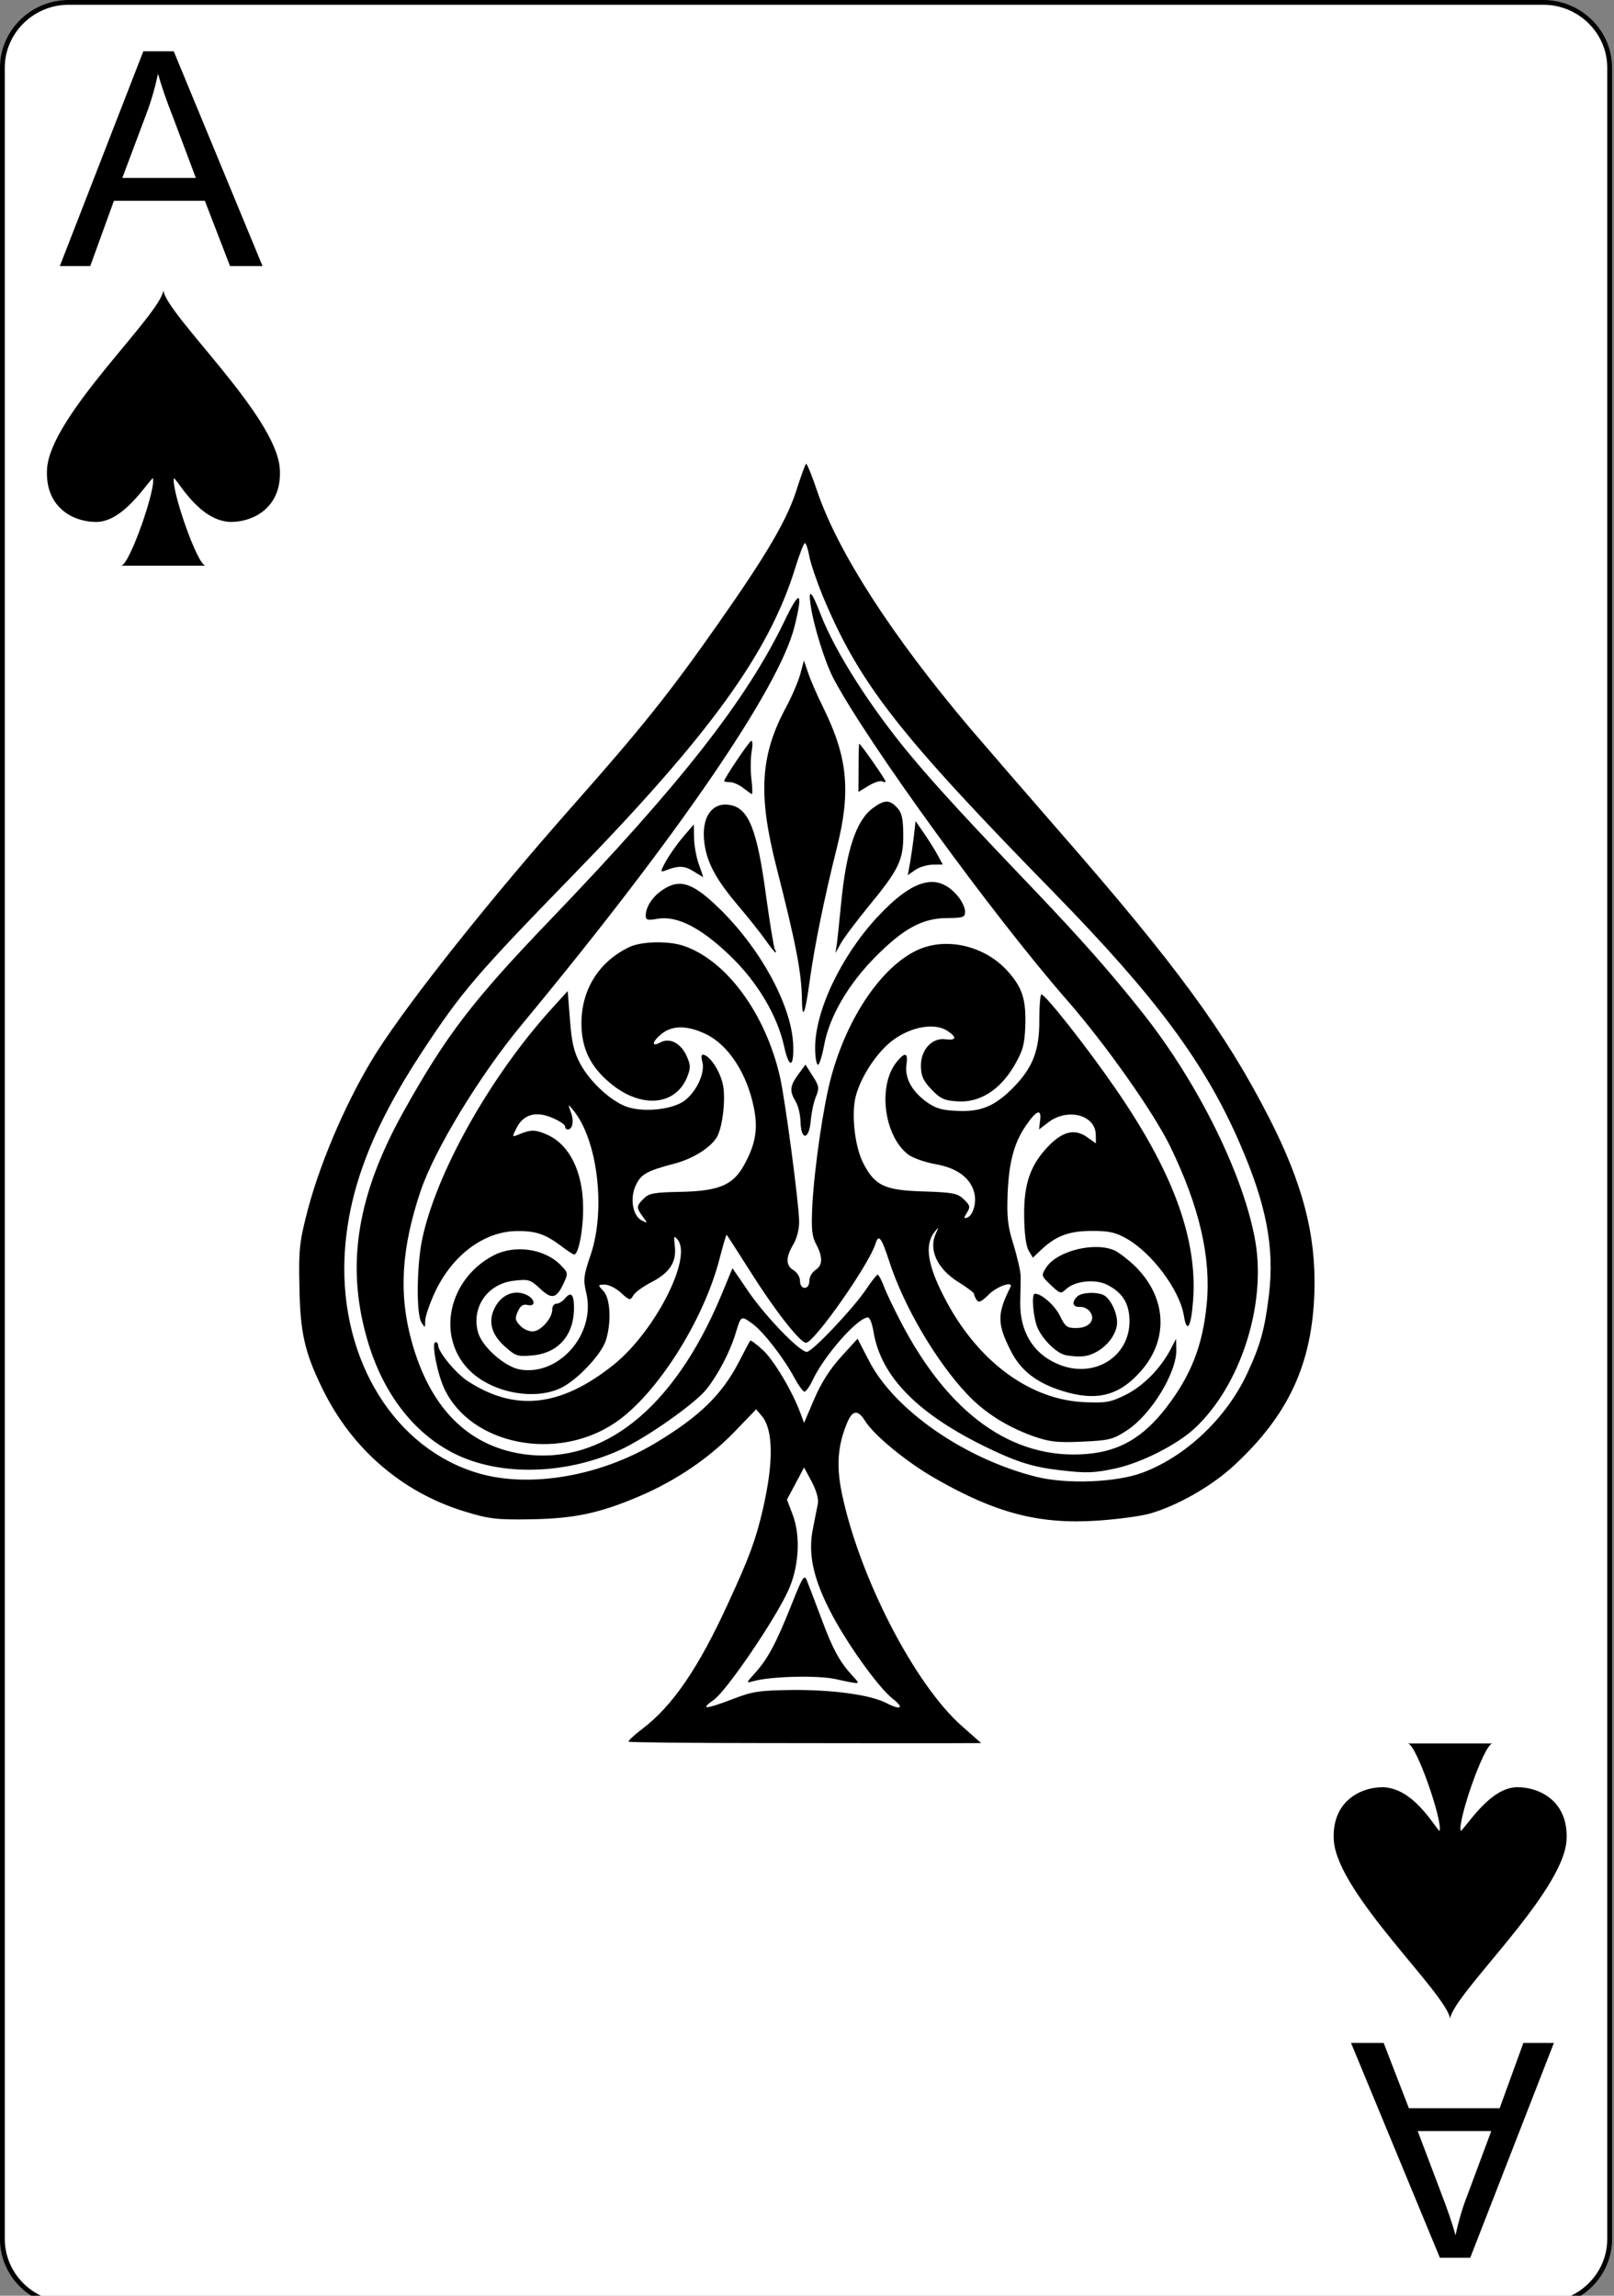 <?xml version="1.0" encoding="UTF-8"?>
<svg xmlns="http://www.w3.org/2000/svg" xmlns:xlink="http://www.w3.org/1999/xlink" width="45pt" height="64pt" viewBox="0 0 45 64" version="1.1">
<rect x="0" y="0" width="45" height="64" fill="#808080" stroke="none"/>
<g id="surface1">
<path style="fill-rule:nonzero;fill:rgb(100%,100%,100%);fill-opacity:1;stroke-width:0.5;stroke-linecap:butt;stroke-linejoin:miter;stroke:rgb(0%,0%,0%);stroke-opacity:1;stroke-miterlimit:4;" d="M 166.837 235.546 C 166.837 239.323 163.746 242.421 159.958 242.421 L 7.112 242.421 C 3.338 242.421 0.247 239.323 0.247 235.546 L 0.247 7.125 C 0.247 3.349 3.338 0.251 7.112 0.251 L 159.958 0.251 C 163.746 0.251 166.837 3.349 166.837 7.125 Z M 166.837 235.546 " transform="matrix(0.269,0,0,0.265,0,0)"/>
<path style=" stroke:none;fill-rule:nonzero;fill:rgb(0%,0%,0%);fill-opacity:1;" d="M 1.668 7.418 L 3.996 1.43 L 4.844 1.43 L 7.32 7.418 L 6.414 7.418 L 5.711 5.598 L 3.176 5.598 L 2.516 7.418 Z M 3.41 4.961 L 5.461 4.961 L 4.832 3.289 C 4.633 2.785 4.492 2.371 4.406 2.055 C 4.324 2.441 4.215 2.824 4.07 3.203 Z M 3.41 4.961 "/>
<path style=" stroke:none;fill-rule:nonzero;fill:rgb(0%,0%,0%);fill-opacity:1;" d="M 7.801 13.066 C 7.703 11.586 4.656 8.797 4.555 8.098 C 4.457 8.797 1.41 11.586 1.312 13.066 C 1.246 14.113 2 14.551 2.688 14.551 C 3.434 14.543 4.051 13.523 4.262 13.328 C 4.363 13.59 3.609 15.77 3.375 15.77 L 5.734 15.77 C 5.5 15.77 4.754 13.59 4.852 13.328 C 5.035 13.512 5.582 14.516 6.422 14.551 C 7.113 14.551 7.871 14.113 7.801 13.066 Z M 7.801 13.066 "/>
<path style=" stroke:none;fill-rule:nonzero;fill:rgb(0%,0%,0%);fill-opacity:1;" d="M 43.324 56.953 L 40.992 62.941 L 40.145 62.941 L 37.668 56.953 L 38.578 56.953 L 39.281 58.773 L 41.812 58.773 L 42.473 56.953 Z M 41.578 59.41 L 39.527 59.41 L 40.16 61.082 C 40.355 61.586 40.496 62 40.582 62.316 C 40.664 61.93 40.773 61.547 40.922 61.172 Z M 41.578 59.41 "/>
<path style=" stroke:none;fill-rule:nonzero;fill:rgb(0%,0%,0%);fill-opacity:1;" d="M 37.188 51.309 C 37.289 52.789 40.336 55.578 40.43 56.277 C 40.527 55.578 43.574 52.789 43.676 51.309 C 43.742 50.262 42.984 49.824 42.297 49.824 C 41.555 49.832 40.938 50.852 40.727 51.047 C 40.629 50.785 41.379 48.605 41.613 48.605 L 39.25 48.605 C 39.484 48.605 40.234 50.785 40.137 51.047 C 39.949 50.863 39.406 49.855 38.562 49.824 C 37.879 49.824 37.121 50.262 37.188 51.309 Z M 37.188 51.309 "/>
<path style=" stroke:none;fill-rule:nonzero;fill:rgb(0%,0%,0%);fill-opacity:1;" d="M 21.398 48.594 C 19.293 48.594 17.547 48.574 17.527 48.555 C 17.504 48.535 17.676 48.375 17.906 48.199 C 18.75 47.562 19.48 46.496 20.312 44.672 C 20.891 43.418 21.074 42.918 21.266 42.09 C 21.574 40.762 21.562 39.855 21.238 39.473 L 21.082 39.289 L 20.457 39.938 C 19.758 40.656 18.852 41.273 17.84 41.707 C 16.727 42.184 16.016 42.336 14.793 42.355 C 13.836 42.371 13.625 42.344 12.941 42.133 C 11.211 41.602 9.805 40.391 8.988 38.711 C 8.492 37.699 8.367 37.141 8.348 35.855 C 8.324 34.816 8.352 34.609 8.586 33.707 C 8.965 32.289 9.734 30.539 10.516 29.312 C 11.469 27.828 13.664 25.07 15.984 22.445 C 17.895 20.285 18.664 19.324 19.996 17.426 C 21.41 15.414 21.973 14.449 22.238 13.566 C 22.352 13.215 22.457 12.93 22.477 12.93 C 22.504 12.93 22.645 13.277 22.789 13.707 C 23.367 15.402 24.871 17.73 27.043 20.297 C 27.434 20.754 28.562 22.059 29.555 23.199 C 32.801 26.914 34.172 28.789 35.383 31.16 C 36.32 32.996 36.691 34.41 36.648 35.992 C 36.59 38.012 35.934 39.441 34.406 40.855 C 33.781 41.434 32.816 41.984 32.047 42.199 C 31.812 42.266 31.172 42.352 30.621 42.391 C 28.984 42.504 27.766 42.188 26.066 41.211 C 25.27 40.754 24.367 40.012 24.117 39.609 C 23.918 39.289 23.762 39.309 23.613 39.68 C 23.355 40.305 23.316 40.863 23.469 41.617 C 23.953 43.957 25.496 46.953 26.82 48.121 L 27.355 48.594 L 26.289 48.598 C 25.703 48.598 23.504 48.598 21.398 48.594 Z M 24.891 47.359 C 24.477 47.031 23.578 45.77 23.133 44.891 C 22.668 43.98 22.531 43.309 22.66 42.645 C 22.711 42.371 22.777 42.055 22.801 41.93 C 22.828 41.789 22.766 41.566 22.633 41.309 L 22.418 40.91 L 22.18 41.359 L 21.941 41.805 L 22.098 42.219 C 22.332 42.828 22.277 43.711 21.961 44.375 C 21.566 45.219 20.242 47.156 19.898 47.391 C 19.5 47.668 19.676 47.656 20.438 47.363 C 20.988 47.152 21.164 47.125 22.133 47.113 C 23.246 47.109 24.262 47.25 24.703 47.473 C 25.117 47.688 25.227 47.621 24.891 47.359 Z M 23.293 46.809 C 22.781 46.699 21.484 46.734 21.008 46.867 C 20.793 46.926 20.793 46.926 21.055 46.637 C 21.41 46.238 21.637 45.816 22.059 44.758 C 22.383 43.941 22.426 43.879 22.5 44.07 C 22.547 44.188 22.734 44.676 22.914 45.156 C 23.227 46 23.422 46.348 23.801 46.754 C 23.996 46.965 24.008 46.965 23.293 46.809 Z M 31.855 41.055 C 33.062 40.602 34.18 39.547 34.766 38.305 C 35.133 37.523 35.266 37.051 35.379 36.102 C 35.539 34.77 35.305 33.574 34.57 31.883 C 33.602 29.645 32.234 27.801 29.383 24.883 C 25.043 20.445 23.965 19.066 22.941 16.621 C 22.77 16.203 22.598 15.699 22.562 15.496 C 22.527 15.297 22.469 15.137 22.441 15.141 C 22.41 15.141 22.285 15.465 22.164 15.859 C 21.43 18.215 19.785 20.488 15.953 24.422 C 13.281 27.168 12.863 27.656 11.77 29.32 C 10.34 31.5 9.684 33.254 9.605 35.074 C 9.492 37.941 11.02 40.398 13.348 41.074 C 14.773 41.488 16.727 41.156 18.266 40.234 C 19.504 39.492 20.133 38.879 20.609 37.953 C 20.762 37.656 20.898 37.398 20.918 37.375 C 20.938 37.359 21.09 37.473 21.262 37.629 C 21.566 37.902 22.094 38.789 22.312 39.383 L 22.418 39.668 L 22.703 39 C 22.891 38.559 23.141 38.164 23.449 37.828 L 23.91 37.32 L 24.223 37.926 C 24.926 39.305 26.895 40.672 28.898 41.172 C 29.754 41.383 31.121 41.328 31.855 41.055 Z M 29.562 40.988 C 28.836 40.906 28.379 40.766 27.617 40.402 C 25.617 39.453 24.562 38.391 24.355 37.129 C 24.32 36.906 24.25 36.727 24.199 36.727 C 23.906 36.734 22.965 37.805 22.641 38.508 C 22.566 38.668 22.469 38.793 22.43 38.797 C 22.391 38.797 22.27 38.633 22.164 38.438 C 21.859 37.867 21.293 37.133 20.977 36.902 C 20.66 36.672 20.66 36.672 20.512 37.164 C 20.352 37.691 20.02 38.324 19.699 38.727 C 19.371 39.141 17.984 40.109 17.27 40.43 C 15.672 41.148 13.785 41.156 12.52 40.445 C 11.434 39.844 10.621 38.723 10.219 37.273 C 9.645 35.227 9.965 33.297 11.254 30.984 C 12.441 28.859 13.176 27.898 15.363 25.621 C 18.984 21.848 20.809 19.516 21.867 17.324 C 22.301 16.414 22.402 16.457 22.152 17.465 C 21.73 19.176 18.887 23.328 14.543 28.57 C 13.371 29.984 12.109 32.062 11.723 33.215 C 11.191 34.801 11.113 36.074 11.473 37.379 C 11.98 39.234 13.031 40.301 14.566 40.535 C 16.793 40.863 18.785 39.277 20.105 36.121 L 20.422 35.355 L 20.863 36 C 21.336 36.695 22.297 37.691 22.496 37.688 C 22.648 37.684 23.777 36.492 24.148 35.945 C 24.297 35.719 24.445 35.535 24.469 35.535 C 24.496 35.535 24.574 35.676 24.641 35.852 C 24.703 36.023 24.914 36.465 25.105 36.832 C 26.449 39.426 28.23 40.699 30.289 40.535 C 31.207 40.461 31.871 40.078 32.512 39.246 C 33.203 38.352 33.535 37.512 33.645 36.348 C 33.77 35.055 33.438 33.629 32.625 31.957 C 32.168 31.016 30.82 29.105 29.75 27.883 C 27.656 25.484 24.191 20.711 23.238 18.914 C 22.996 18.449 22.676 17.422 22.598 16.848 C 22.531 16.383 22.633 16.48 22.883 17.133 C 23.297 18.199 24.316 19.789 25.449 21.133 C 26.156 21.973 26.938 22.824 28.898 24.875 C 30.16 26.203 30.965 27.109 31.871 28.254 C 33.422 30.215 34.695 32.805 35.004 34.629 C 35.301 36.406 34.578 38.633 33.316 39.812 C 32.828 40.27 31.852 40.766 31.133 40.93 C 30.516 41.066 30.301 41.074 29.562 40.988 Z M 28.797 40.035 C 28.066 39.77 27.453 39.383 26.969 38.871 C 26.102 37.953 25.199 36.422 24.789 35.152 C 24.574 34.492 24.496 34.395 24.41 34.672 C 24.234 35.246 22.703 37.43 22.473 37.434 C 22.309 37.434 21.602 36.531 20.926 35.457 C 20.574 34.906 20.277 34.441 20.262 34.426 C 20.246 34.41 20.16 34.715 20.062 35.09 C 19.621 36.816 18.301 38.891 17.148 39.664 C 15.527 40.762 13.121 40.281 12.387 38.711 C 12.191 38.293 12.023 37.418 12.141 37.418 C 12.18 37.414 12.215 37.453 12.215 37.5 C 12.215 37.688 12.707 38.285 13.043 38.504 C 14.363 39.363 15.633 39.223 17.098 38.055 C 18.242 37.145 19.305 35.086 18.898 34.566 C 18.789 34.43 18.781 34.453 18.816 34.75 C 18.863 35.191 18.668 35.488 18.145 35.754 C 17.918 35.871 17.699 36.035 17.652 36.121 C 17.574 36.262 17.547 36.254 17.316 36.043 C 17.18 35.914 16.973 35.812 16.859 35.812 C 16.664 35.816 16.664 35.82 16.824 35.992 C 17.02 36.195 17.051 36.875 16.891 37.371 C 16.762 37.766 16.098 38.469 15.645 38.691 C 14.883 39.062 13.668 38.816 13.051 38.164 C 12.164 37.227 12.512 35.66 13.75 35.004 C 14.344 34.688 15.188 34.809 15.633 35.27 C 15.844 35.484 15.844 35.496 15.707 35.793 C 15.512 36.207 15.379 36.23 15.051 35.918 C 14.793 35.676 14.734 35.656 14.34 35.703 C 13.59 35.781 13.129 36.453 13.332 37.156 C 13.453 37.559 14.082 38.109 14.5 38.18 C 15.598 38.363 16.621 37.176 16.344 36.035 C 16.258 35.684 16.27 35.559 16.469 34.98 C 16.898 33.715 16.66 31.75 15.969 30.934 C 15.836 30.773 15.832 30.773 15.914 31 C 16.008 31.238 15.969 31.484 15.832 31.488 C 15.789 31.488 15.754 31.449 15.754 31.402 C 15.754 31.352 15.59 31.242 15.391 31.16 C 14.941 30.969 14.594 31.066 14.402 31.445 C 14.277 31.691 14.277 31.703 14.43 31.641 C 14.789 31.488 14.914 31.484 15.238 31.625 C 15.867 31.895 16.25 32.648 16.258 33.652 C 16.266 34.262 16.133 34.973 16.008 34.973 C 15.98 34.973 15.812 34.867 15.633 34.727 C 15.199 34.402 14.926 34.309 14.383 34.32 C 13.488 34.34 12.613 34.992 12.133 36.012 C 11.98 36.336 11.855 36.703 11.855 36.82 C 11.855 37.027 11.852 37.027 11.75 36.867 C 11.605 36.637 11.617 35.305 11.766 34.57 C 12.148 32.723 13.648 30.039 15.363 28.141 L 15.828 27.629 L 15.891 28.43 C 15.938 29.059 16 29.324 16.18 29.66 C 16.461 30.18 17.07 30.73 17.512 30.867 C 17.996 31.016 18.762 30.926 19.086 30.684 C 19.422 30.43 19.664 29.906 19.582 29.602 C 19.539 29.441 19.551 29.387 19.629 29.406 C 19.812 29.465 20.066 29.852 20.148 30.207 C 20.242 30.57 20.156 31.379 20 31.676 C 19.844 31.973 19.34 32.297 18.824 32.434 C 18.031 32.641 17.871 32.734 17.727 33.043 C 17.555 33.41 17.641 33.895 17.891 34.023 C 18.059 34.109 18.062 34.105 17.922 33.918 C 17.738 33.668 17.738 33.621 17.949 33.414 C 18.094 33.266 18.234 33.242 18.957 33.227 C 20.023 33.207 20.422 33.047 20.727 32.512 C 21.062 31.918 21.141 31.492 21.02 30.887 C 20.828 29.926 20.312 29.137 19.688 28.832 C 19.168 28.582 18.75 28.578 18.449 28.82 C 18.18 29.035 18.148 29.203 18.41 29.062 C 18.672 28.918 18.984 29.082 19.145 29.441 C 19.258 29.695 19.258 29.773 19.16 30.023 C 18.832 30.836 17.863 30.91 17.008 30.191 C 16.461 29.734 16.219 29.234 16.211 28.555 C 16.203 27.602 16.688 26.816 17.539 26.406 C 17.875 26.242 18.625 26.223 19.055 26.367 C 20.25 26.766 21.348 28.258 21.75 30.035 C 21.895 30.691 22.273 33.531 22.281 34.051 C 22.285 34.266 22.215 34.531 22.117 34.695 C 21.902 35.055 21.906 35.285 22.129 35.414 C 22.227 35.473 22.305 35.605 22.305 35.711 C 22.305 35.824 22.359 35.906 22.438 35.902 C 22.516 35.902 22.566 35.82 22.566 35.707 C 22.562 35.602 22.641 35.469 22.734 35.406 C 22.941 35.277 22.945 35.039 22.754 34.684 C 22.637 34.465 22.617 34.266 22.648 33.605 C 22.707 32.543 22.957 30.82 23.172 30.031 C 23.621 28.363 24.578 26.953 25.574 26.488 C 26.379 26.113 27.457 26.363 28.094 27.074 C 28.504 27.527 28.613 27.871 28.586 28.613 C 28.566 29.133 28.516 29.301 28.27 29.723 C 27.871 30.395 27.305 30.75 26.688 30.703 C 26.336 30.684 26.215 30.629 25.973 30.375 C 25.742 30.133 25.68 29.996 25.676 29.723 C 25.668 29.27 25.984 28.922 26.359 28.973 C 26.676 29.012 26.688 28.914 26.395 28.727 C 26.047 28.512 25.418 28.621 24.914 28.984 C 24.465 29.309 24.004 30.004 23.859 30.562 C 23.73 31.059 23.832 31.961 24.066 32.422 C 24.391 33.055 24.66 33.184 25.75 33.215 C 26.566 33.242 26.699 33.266 26.871 33.434 C 27.047 33.602 27.059 33.645 26.961 33.805 C 26.867 33.953 26.867 33.977 26.965 33.945 C 27.133 33.887 27.238 33.512 27.16 33.238 C 27.051 32.836 26.684 32.562 26.094 32.457 C 25.801 32.406 25.457 32.285 25.328 32.191 C 24.652 31.684 24.465 30.289 24.988 29.621 C 25.227 29.316 25.324 29.336 25.273 29.676 C 25.219 30.043 25.418 30.418 25.828 30.715 C 26.078 30.898 26.262 30.953 26.68 30.969 C 27.344 31.004 27.738 30.84 28.25 30.32 C 28.797 29.762 28.984 29.285 28.977 28.422 C 28.977 28.039 29.004 27.723 29.035 27.723 C 29.145 27.719 30.332 29.23 31.09 30.332 C 32.703 32.664 33.387 34.527 33.266 36.238 C 33.211 37.008 33.09 37.203 33.004 36.66 C 32.883 35.953 32.109 34.922 31.406 34.527 C 31.102 34.355 30.902 34.312 30.438 34.316 C 29.809 34.316 29.438 34.453 29.027 34.844 L 28.797 35.062 L 28.68 34.863 C 28.605 34.734 28.559 34.387 28.555 33.898 C 28.543 33.004 28.727 32.477 29.23 31.953 C 29.629 31.539 29.965 31.461 30.301 31.695 L 30.555 31.875 L 30.551 31.629 C 30.539 31.082 29.773 30.883 29.238 31.281 L 28.969 31.488 L 29 31.23 C 29.043 30.898 28.898 30.949 28.609 31.371 C 28.273 31.859 28.133 32.387 28.094 33.266 C 28.07 33.934 28.094 34.188 28.262 34.711 C 28.367 35.062 28.457 35.449 28.457 35.582 C 28.457 35.707 28.453 36.035 28.445 36.305 C 28.434 37.113 28.797 37.727 29.477 38.02 C 30.477 38.461 31.504 37.84 31.492 36.812 C 31.484 36.328 31.289 36.023 30.852 35.809 C 30.523 35.652 29.977 35.711 29.734 35.93 C 29.574 36.078 29.562 36.074 29.297 35.824 C 29.027 35.566 29.027 35.559 29.168 35.336 C 29.477 34.863 30.555 34.605 31.098 34.871 C 31.227 34.938 31.48 35.137 31.66 35.312 C 32.523 36.172 32.59 37.324 31.824 38.207 C 31.207 38.918 30.57 39.078 29.598 38.77 C 28.895 38.547 28.457 38.203 28.184 37.664 C 27.797 36.902 27.797 36.629 28.172 35.883 C 28.266 35.699 27.797 35.859 27.57 36.086 C 27.367 36.289 27.289 36.328 27.23 36.242 C 27.191 36.18 27.156 36.105 27.156 36.07 C 27.156 36.035 26.961 35.891 26.727 35.746 C 26.125 35.371 25.879 34.832 26.098 34.375 C 26.18 34.191 26.18 34.191 26.051 34.352 C 25.762 34.723 25.867 35.32 26.402 36.309 C 27.316 37.996 28.742 39.027 30.238 39.09 C 30.848 39.117 30.969 39.09 31.387 38.883 C 31.875 38.641 32.355 38.152 32.633 37.625 L 32.789 37.324 L 32.797 37.625 C 32.812 38.262 32.098 39.434 31.422 39.875 C 31.027 40.133 30.926 40.156 30.164 40.191 C 29.465 40.223 29.254 40.195 28.797 40.035 Z M 29.719 37.781 C 29.469 37.734 29.086 37.363 28.93 37.023 C 28.809 36.75 28.75 36.066 28.852 36.066 C 29.035 36.062 29.402 36.383 29.551 36.68 C 29.699 36.988 29.754 37.027 30.016 37.023 C 30.367 37.02 30.551 36.801 30.395 36.574 C 30.34 36.488 30.211 36.43 30.113 36.434 C 29.91 36.445 29.867 36.309 30.031 36.148 C 30.141 36.035 30.512 36.008 30.738 36.09 C 30.93 36.156 31.145 36.559 31.145 36.863 C 31.148 37.16 30.895 37.52 30.551 37.699 C 30.312 37.828 30.098 37.844 29.719 37.781 Z M 14.082 37.543 C 13.676 37.188 13.59 36.789 13.832 36.391 C 14.027 36.074 14.355 35.957 14.664 36.09 C 14.918 36.199 14.957 36.441 14.707 36.379 C 14.582 36.352 14.508 36.402 14.438 36.562 C 14.352 36.75 14.363 36.812 14.5 36.953 C 14.582 37.047 14.742 37.121 14.852 37.117 C 15.074 37.117 15.402 36.746 15.398 36.504 C 15.395 36.418 15.449 36.344 15.516 36.344 C 15.582 36.344 15.68 36.281 15.738 36.215 C 15.914 36 15.996 36.066 16.004 36.426 C 16.016 37.203 15.586 37.711 14.863 37.785 C 14.434 37.824 14.379 37.809 14.082 37.543 Z M 22.32 31.285 C 22.316 31.09 22.258 30.832 22.188 30.715 C 22.008 30.418 22.02 30.281 22.25 29.961 L 22.457 29.68 L 22.656 29.992 C 22.836 30.273 22.848 30.332 22.75 30.57 C 22.688 30.715 22.625 31.016 22.605 31.238 C 22.562 31.777 22.336 31.812 22.32 31.285 Z M 21.867 29.191 C 21.68 28.32 21.117 27.371 20.348 26.637 C 19.539 25.859 18.875 25.523 18.34 25.613 C 18.055 25.664 18.004 25.652 18.004 25.523 C 18.004 25.285 18.195 24.992 18.473 24.809 C 18.965 24.477 19.332 24.609 20.125 25.395 C 21.277 26.551 22.105 28.125 22.117 29.191 C 22.129 29.777 21.996 29.773 21.867 29.191 Z M 22.727 29.242 C 22.711 28.207 23.445 26.66 24.465 25.562 C 25.477 24.48 26.152 24.309 26.719 25 C 26.82 25.125 26.906 25.305 26.906 25.406 C 26.91 25.57 26.867 25.59 26.41 25.594 C 25.719 25.598 25.199 25.879 24.406 26.676 C 23.645 27.445 23.121 28.348 22.977 29.141 C 22.922 29.441 22.844 29.684 22.805 29.684 C 22.766 29.684 22.73 29.484 22.727 29.242 Z M 22.359 27.871 C 22.352 27.125 22.184 26.273 21.648 24.172 C 21.129 22.145 21.195 21.047 21.926 19.699 C 22.086 19.398 22.262 18.984 22.316 18.781 L 22.414 18.414 L 22.531 18.754 C 22.59 18.938 22.781 19.383 22.957 19.734 C 23.637 21.117 23.727 22.062 23.332 23.637 C 22.988 25.008 22.707 26.379 22.574 27.352 C 22.449 28.277 22.367 28.465 22.359 27.871 Z M 21.34 26.203 C 21.207 26.012 20.867 25.586 20.59 25.258 C 19.969 24.527 19.715 24.062 19.641 23.516 C 19.539 22.789 19.852 22.34 20.371 22.445 C 20.879 22.543 21.117 23.152 21.363 25.008 C 21.469 25.766 21.578 26.43 21.605 26.473 C 21.637 26.516 21.645 26.551 21.621 26.551 C 21.602 26.555 21.477 26.395 21.34 26.203 Z M 23.332 26.316 C 23.352 26.172 23.402 25.676 23.449 25.207 C 23.594 23.695 23.875 22.859 24.344 22.523 C 24.66 22.293 24.801 22.289 25.012 22.516 C 25.141 22.648 25.18 22.816 25.184 23.254 C 25.191 23.977 25.062 24.238 24.227 25.254 C 23.867 25.695 23.508 26.172 23.434 26.316 L 23.293 26.57 Z M 19.32 24.281 C 19.074 24.129 18.906 24.129 18.539 24.273 C 18.406 24.324 18.41 24.289 18.574 23.996 C 18.676 23.812 18.895 23.508 19.055 23.32 L 19.344 22.984 L 19.352 23.371 C 19.355 23.582 19.418 23.914 19.488 24.105 C 19.559 24.297 19.609 24.453 19.602 24.449 C 19.594 24.449 19.465 24.371 19.32 24.281 Z M 25.371 24.066 C 25.402 23.879 25.453 23.543 25.48 23.309 L 25.527 22.891 L 25.758 23.223 C 25.883 23.406 26.055 23.676 26.137 23.828 L 26.285 24.102 L 26 24.105 C 25.844 24.109 25.625 24.176 25.516 24.254 L 25.309 24.398 Z M 20.723 21.969 C 20.609 21.879 20.445 21.805 20.355 21.805 C 20.266 21.805 20.191 21.793 20.191 21.773 C 20.188 21.707 20.863 20.703 20.941 20.656 C 20.98 20.633 20.992 20.758 20.957 20.945 C 20.926 21.129 20.922 21.473 20.949 21.707 C 20.977 21.945 20.984 22.137 20.965 22.137 C 20.945 22.133 20.84 22.059 20.723 21.969 Z M 23.938 21.406 C 23.938 21.035 23.945 20.734 23.957 20.734 C 23.992 20.73 24.691 21.734 24.691 21.785 C 24.691 21.812 24.648 21.812 24.602 21.785 C 24.551 21.754 24.379 21.809 24.223 21.902 L 23.934 22.078 Z M 23.938 21.406 "/>
</g>
</svg>
